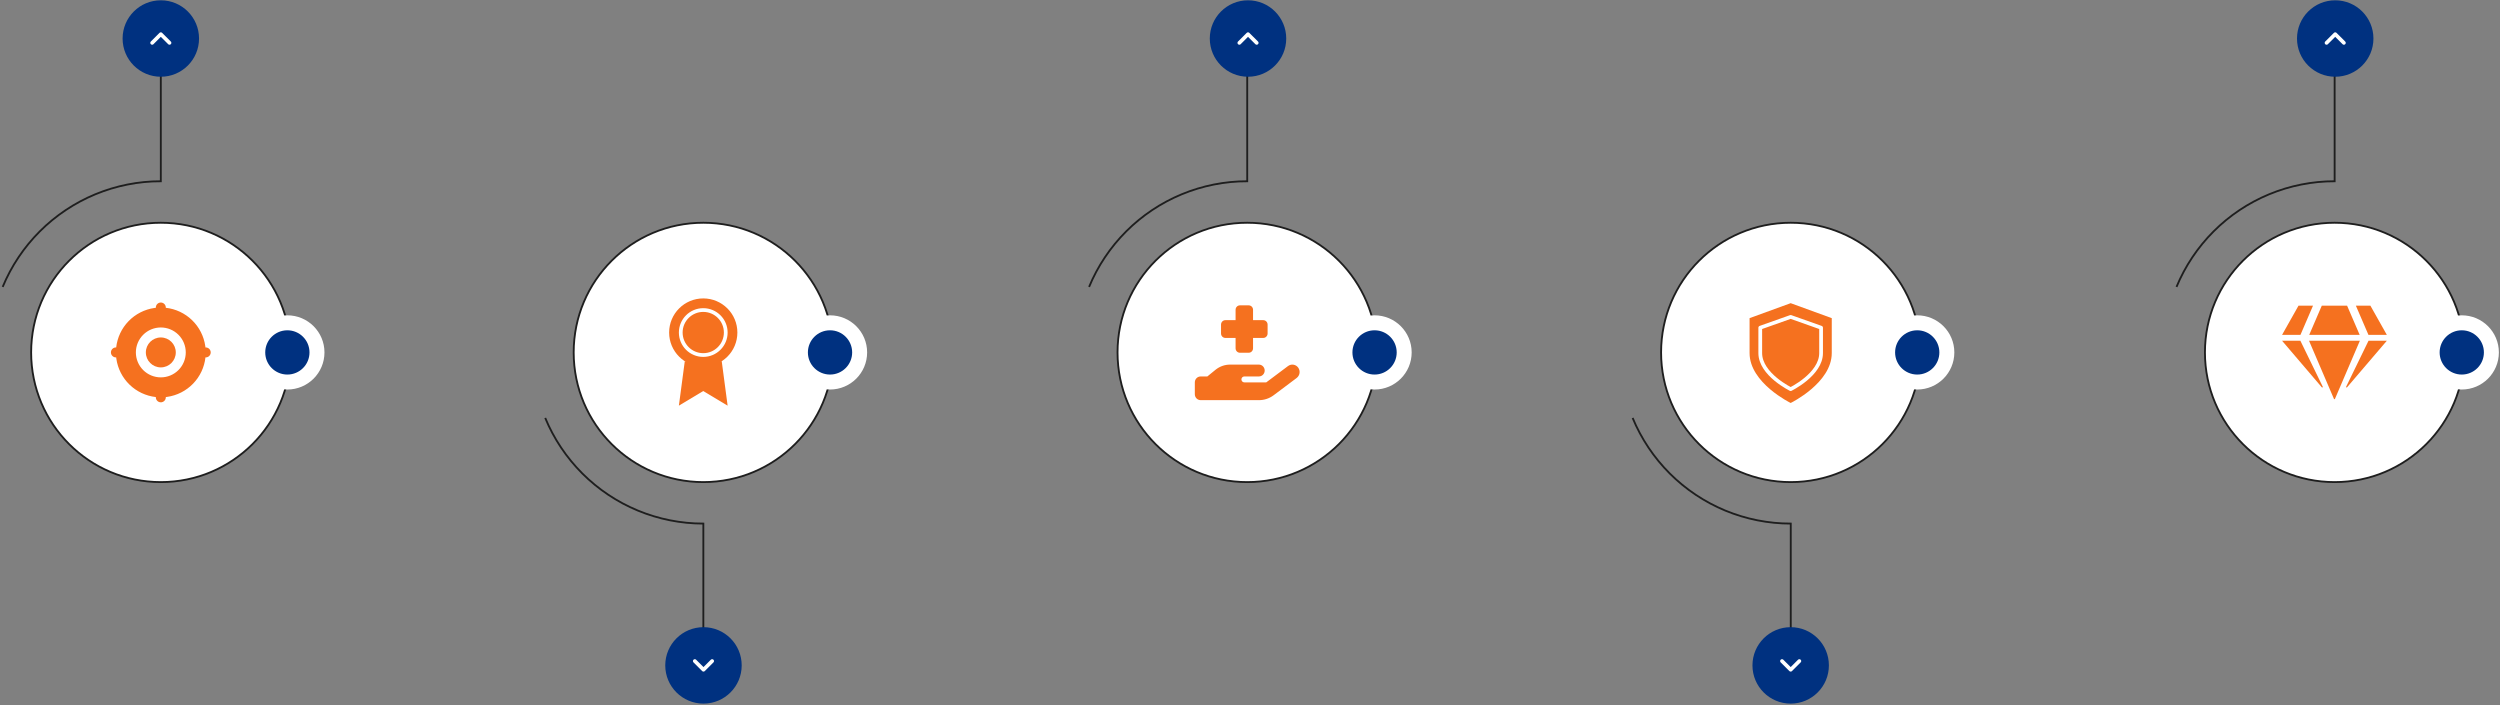 <svg width="1336" height="377" viewBox="0 0 1336 377" fill="none" xmlns="http://www.w3.org/2000/svg">
<rect x="0" y="0" width="1336" height="377" fill="#808080" stroke="none"/>
<circle cx="85.941" cy="188.336" r="69.297" fill="white" stroke="#1E1E1E"/>
<path d="M85.941 161.668C86.594 161.668 87.225 161.908 87.713 162.342C88.201 162.776 88.513 163.374 88.589 164.023L88.608 164.335V164.481C93.894 165.074 98.834 167.405 102.652 171.109C106.47 174.813 108.951 179.679 109.704 184.945L109.794 185.668H109.941C110.621 185.669 111.274 185.929 111.769 186.396C112.263 186.862 112.56 187.5 112.6 188.178C112.64 188.857 112.419 189.525 111.983 190.046C111.547 190.567 110.928 190.902 110.253 190.983L109.941 191.001H109.794C109.202 196.288 106.871 201.228 103.167 205.046C99.463 208.864 94.596 211.344 89.33 212.097L88.608 212.188V212.335C88.607 213.014 88.347 213.668 87.88 214.162C87.413 214.657 86.776 214.954 86.097 214.994C85.419 215.034 84.751 214.813 84.23 214.377C83.708 213.94 83.373 213.322 83.293 212.647L83.274 212.335V212.188C77.988 211.595 73.048 209.264 69.23 205.56C65.412 201.857 62.931 196.99 62.178 191.724L62.088 191.001H61.941C61.261 191.001 60.608 190.74 60.113 190.274C59.619 189.807 59.322 189.169 59.282 188.491C59.242 187.812 59.463 187.144 59.899 186.623C60.335 186.102 60.954 185.767 61.629 185.687L61.941 185.668H62.088C62.68 180.382 65.012 175.442 68.715 171.624C72.419 167.805 77.286 165.325 82.552 164.572L83.274 164.481V164.335C83.274 163.627 83.555 162.949 84.055 162.449C84.555 161.949 85.234 161.668 85.941 161.668ZM85.941 175.001C82.405 175.001 79.013 176.406 76.513 178.907C74.013 181.407 72.608 184.798 72.608 188.335C72.608 191.871 74.013 195.262 76.513 197.763C79.013 200.263 82.405 201.668 85.941 201.668C89.477 201.668 92.869 200.263 95.369 197.763C97.87 195.262 99.274 191.871 99.274 188.335C99.274 184.798 97.87 181.407 95.369 178.907C92.869 176.406 89.477 175.001 85.941 175.001Z" fill="#F5711F"/>
<circle cx="85.941" cy="188.336" r="8" fill="#F5711F"/>
<circle cx="153.569" cy="188.335" r="15.827" fill="#003180" stroke="white" stroke-width="8"/>
<path d="M1.43 153.329C6.027 142.231 12.765 132.147 21.259 123.653C29.753 115.159 39.837 108.421 50.935 103.824C62.033 99.227 73.928 96.861 85.941 96.861V39.022" stroke="#1E1E1E"/>
<circle cx="85.942" cy="20.587" r="20.426" fill="#003180"/>
<path d="M90.574 22.902L85.944 18.272L81.314 22.902" stroke="white" stroke-width="2" stroke-linecap="round" stroke-linejoin="round"/>
<circle cx="666.508" cy="188.336" r="69.297" fill="white" stroke="#1E1E1E"/>
<path d="M660.294 165.551V171.092H654.849C653.556 171.092 652.516 172.151 652.516 173.467V178.217C652.516 179.534 653.556 180.592 654.849 180.592H660.294V186.134C660.294 187.45 661.334 188.509 662.627 188.509H667.294C668.587 188.509 669.627 187.45 669.627 186.134V180.592H675.072C676.365 180.592 677.405 179.534 677.405 178.217V173.467C677.405 172.151 676.365 171.092 675.072 171.092H669.627V165.551C669.627 164.235 668.587 163.176 667.294 163.176H662.627C661.334 163.176 660.294 164.235 660.294 165.551ZM692.931 201.987C694.662 200.691 695.032 198.217 693.758 196.455C692.484 194.694 690.054 194.318 688.323 195.614L676.685 204.342H664.96C664.105 204.342 663.405 203.63 663.405 202.759C663.405 201.888 664.105 201.176 664.96 201.176H672.738C674.459 201.176 675.849 199.761 675.849 198.009C675.849 196.258 674.459 194.842 672.738 194.842H657.348C654.519 194.842 651.777 195.822 649.57 197.613L645.205 201.176H641.627C639.906 201.176 638.516 202.591 638.516 204.342V210.676C638.516 212.427 639.906 213.842 641.627 213.842H672.787C675.606 213.842 678.358 212.922 680.633 211.22L692.941 201.987H692.931Z" fill="#F5711F"/>
<circle cx="734.566" cy="188.335" r="15.827" fill="#003180" stroke="white" stroke-width="8"/>
<path d="M582.004 153.329C586.601 142.231 593.339 132.147 601.833 123.653C610.327 115.159 620.411 108.421 631.509 103.824C642.607 99.227 654.502 96.861 666.515 96.861V39.022" stroke="#1E1E1E"/>
<circle cx="666.938" cy="20.587" r="20.426" fill="#003180"/>
<path d="M671.57 22.902L666.94 18.272L662.31 22.902" stroke="white" stroke-width="2" stroke-linecap="round" stroke-linejoin="round"/>
<circle cx="1247.62" cy="188.336" r="69.297" fill="white" stroke="#1E1E1E"/>
<circle cx="1315.57" cy="188.335" r="15.827" fill="#003180" stroke="white" stroke-width="8"/>
<g clip-path="url(#clip0_344_2177)">
<path d="M1266.73 163.336L1275.53 178.961H1265.7L1258.97 163.336H1266.73ZM1254.28 163.336L1261.01 178.961H1234.04L1240.77 163.336H1254.28ZM1228.33 163.336H1236.08L1229.36 178.961H1219.53L1228.33 163.336ZM1219.53 182.086H1229.32L1241.28 206.666C1241.42 206.969 1241.01 207.242 1240.79 206.988L1219.53 182.086ZM1233.94 182.086H1261.12L1247.8 213.16C1247.7 213.395 1247.36 213.395 1247.26 213.16L1233.94 182.086ZM1253.78 206.666L1265.74 182.086H1275.53L1254.26 206.979C1254.04 207.242 1253.63 206.969 1253.78 206.666Z" fill="#F5711F"/>
</g>
<path d="M1163.12 153.329C1167.72 142.231 1174.46 132.147 1182.95 123.653C1191.44 115.159 1201.53 108.421 1212.63 103.824C1223.72 99.227 1235.62 96.861 1247.63 96.861V39.022" stroke="#1E1E1E"/>
<circle cx="1247.94" cy="20.587" r="20.426" fill="#003180"/>
<path d="M1252.57 22.902L1247.94 18.272L1243.31 22.902" stroke="white" stroke-width="2" stroke-linecap="round" stroke-linejoin="round"/>
<circle cx="69.797" cy="69.797" r="69.297" transform="matrix(1 0 0 -1 306.074 258.133)" fill="white" stroke="#1E1E1E"/>
<path d="M375.82 195.941C385.891 195.941 394.055 187.778 394.055 177.707C394.055 167.636 385.891 159.473 375.82 159.473C365.75 159.473 357.586 167.636 357.586 177.707C357.586 187.778 365.75 195.941 375.82 195.941Z" fill="#F5711F"/>
<path d="M387.842 177.708C387.842 184.349 382.459 189.733 375.818 189.733C369.177 189.733 363.793 184.349 363.793 177.708C363.793 171.067 369.177 165.684 375.818 165.684C382.459 165.684 387.842 171.067 387.842 177.708Z" stroke="white" stroke-width="2" stroke-linecap="round" stroke-linejoin="round"/>
<path d="M365.945 193.049L362.793 216.78L375.818 208.966L388.842 216.78L385.69 193.023" fill="#F5711F"/>
<circle cx="443.566" cy="188.335" r="15.827" fill="#003180" stroke="white" stroke-width="8"/>
<path d="M291.359 223.341C295.956 234.439 302.694 244.523 311.188 253.017C319.683 261.511 329.767 268.249 340.865 272.846C351.963 277.443 363.858 279.809 375.87 279.809V337.648" stroke="#1E1E1E"/>
<circle cx="20.426" cy="20.426" r="20.426" transform="matrix(1 0 0 -1 355.512 376.012)" fill="#003180"/>
<path d="M380.57 353.27L375.94 357.9L371.31 353.27" stroke="white" stroke-width="2" stroke-linecap="round" stroke-linejoin="round"/>
<circle cx="69.797" cy="69.797" r="69.297" transform="matrix(1 0 0 -1 887.188 258.133)" fill="white" stroke="#1E1E1E"/>
<path d="M956.933 215.349C956.933 215.349 978.894 204.682 978.894 188.682V170.016L956.933 162.016L934.973 170.016V188.682C934.973 204.682 956.933 215.349 956.933 215.349Z" fill="#F5711F"/>
<path d="M957.212 207.815C957.109 207.869 957.017 207.917 956.935 207.959C956.853 207.917 956.76 207.869 956.657 207.815C956.198 207.575 955.539 207.217 954.747 206.749C953.161 205.811 951.05 204.439 948.945 202.697C944.683 199.171 940.68 194.331 940.68 188.683V175.115L956.935 169.352L973.189 175.115V188.683C973.189 194.331 969.187 199.171 964.925 202.697C962.819 204.439 960.709 205.811 959.122 206.749C958.33 207.217 957.671 207.575 957.212 207.815Z" stroke="white" stroke-width="2" stroke-linecap="round" stroke-linejoin="round"/>
<circle cx="1024.57" cy="188.335" r="15.827" fill="#003180" stroke="white" stroke-width="8"/>
<path d="M872.473 223.341C877.07 234.439 883.808 244.523 892.302 253.017C900.796 261.511 910.88 268.249 921.978 272.846C933.076 277.443 944.971 279.809 956.983 279.809V337.648" stroke="#1E1E1E"/>
<circle cx="20.426" cy="20.426" r="20.426" transform="matrix(1 0 0 -1 936.512 376.012)" fill="#003180"/>
<path d="M961.57 353.27L956.94 357.9L952.31 353.27" stroke="white" stroke-width="2" stroke-linecap="round" stroke-linejoin="round"/>
<defs>
<clipPath id="clip0_344_2177">
<rect width="56" height="50" fill="white" transform="translate(1219.53 163.336)"/>
</clipPath>
</defs>
</svg>
